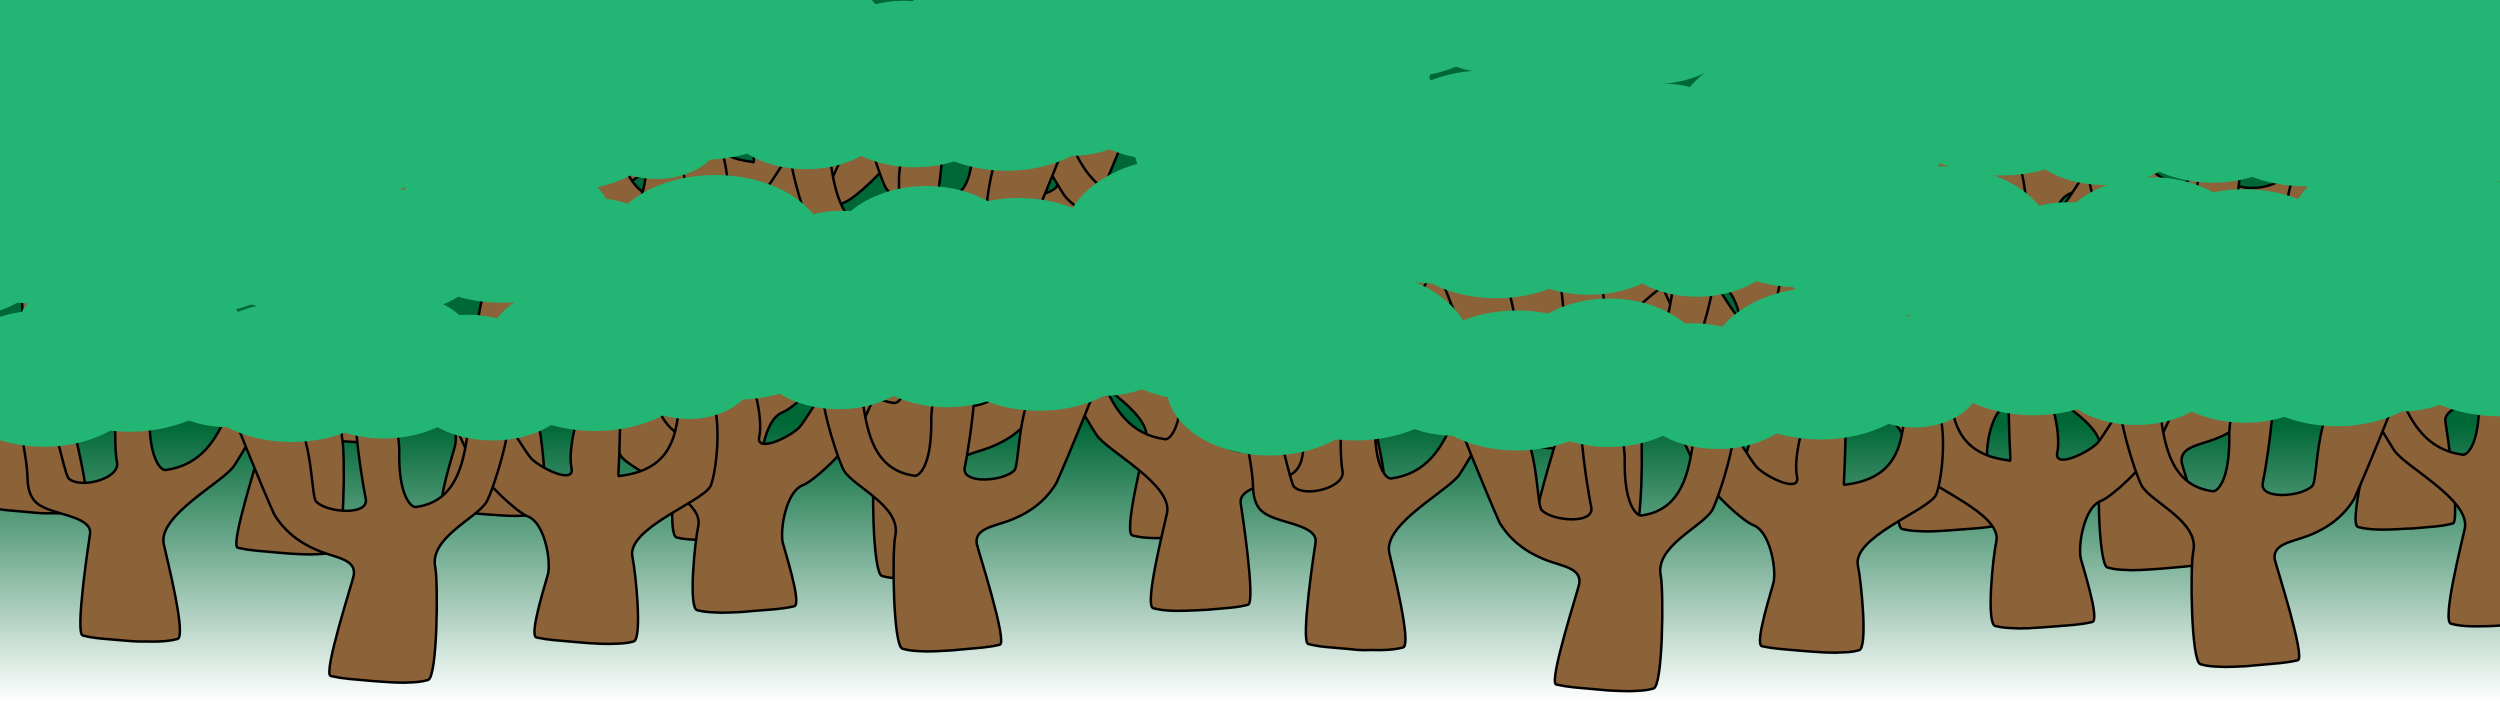 <?xml version="1.0" encoding="utf-8"?>
<!-- Generator: Adobe Illustrator 18.1.1, SVG Export Plug-In . SVG Version: 6.00 Build 0)  -->
<svg version="1.1" id="Layer_1" xmlns="http://www.w3.org/2000/svg" xmlns:xlink="http://www.w3.org/1999/xlink" x="0px" y="0px"
	 viewBox="0 0 1000 280.3" enable-background="new 0 0 1000 280.3" xml:space="preserve">
<linearGradient id="SVGID_1_" gradientUnits="userSpaceOnUse" x1="500" y1="280.318" x2="500" y2="-2.244724e-008">
	<stop  offset="0" style="stop-color:#006837;stop-opacity:0"/>
	<stop  offset="5.572551e-002" style="stop-color:#006837;stop-opacity:0.141"/>
	<stop  offset="0.394" style="stop-color:#006837"/>
</linearGradient>
<rect y="0" fill="url(#SVGID_1_)" width="1000" height="280.3"/>
<g>
	<path id="tree_47_" fill="#8C6239" stroke="#000000" stroke-miterlimit="10" d="M218.9,121.6c-8.5-0.8-11.3-0.8-16.6-1.9
		c-3.3-0.8,4.4-24,4.7-25.9c1-5.9-1.7-20.1-8.1-22.5c-4.3-1.6-16.8-13.1-22.7-22.3c-5.8-12.4-13.5-29.8-13.6-30.7
		c-2.4-14.9,17.6-0.9,20.3,3.2c6.8,10.6,15.6,25,17.5,26.8c4.6,4.3,17.3,10.1,15.9,3.6c-1.9-8.7,4.2-32.7,12.2-34.3
		c8.7-1.6,7.2,15.6,7.1,22.2c-0.4,17.4-1.2,15.4,0.5,15.2c29.3-3.7,19.6-31,26.5-38c17.3-2.2,11.8,38.4,9.1,42.5
		c-4.2,6.4-33.6,16.8-31,28.1c1.2,5.8,4.1,32.8,0.4,33.7c-2.8,0.8-5.1,0.8-7.8,0.9c-0.5,0.1-2.3,0.1-5.4,0
		C224.2,122,221.5,121.8,218.9,121.6z"/>
	<ellipse id="leaves3_47_" fill="#22B573" cx="175.1" cy="10.4" rx="30.7" ry="19.8"/>
	<ellipse id="leaves2_47_" fill="#22B573" cx="263.2" cy="13.7" rx="26.5" ry="18.5"/>
	<ellipse id="leaves1_47_" fill="#22B573" cx="225.7" cy="6.6" rx="44.8" ry="30.4"/>
	<path id="tree_46_" fill="#8C6239" stroke="#000000" stroke-miterlimit="10" d="M37,120.8c-8.3-0.8-11-0.7-16.2-2
		c-3.2-0.8,2.6-38.6,2.9-40.5c1-6.1-10.3-7.5-16.5-9.9C3.1,66.9-1.1,65-1.3,55.8c-0.3-13-8.8-44-8.9-44.9c-2.3-15.2,6.8-9.9,9.4-5.7
		c6.7,10.8,14,48.9,15.9,50.8c4.5,4.5,20.8,0.2,19.4-6.4c-1.9-8.9-0.3-51.5,7.6-53.1C50.6-5,47.7,24.3,47.5,31
		c-0.3,17.8,4.7,22.1,6.4,21.9C82.5,49.1,78.1,11,93,9c16.9-2.2-8.9,37.8-11.5,42c-4.1,6.6-30.7,19.9-28.3,31.5c1.3,6,9.2,37,5.5,38
		c-2.8,0.7-5,0.9-7.6,1c-0.6,0-2.2,0.1-5.3,0C42.2,121.4,39.6,121.1,37,120.8z"/>
	<ellipse id="leaves3_46_" fill="#22B573" cx="5.3" cy="16.1" rx="41.1" ry="27.3"/>
	<ellipse id="leaves2_46_" fill="#22B573" cx="79.1" cy="14.5" rx="32.6" ry="21"/>
	<ellipse id="leaves1_46_" fill="#22B573" cx="39.5" cy="3.4" rx="47.4" ry="34"/>
	<path id="tree_45_" fill="#8C6239" stroke="#000000" stroke-miterlimit="10" d="M136.5,137c-8.5-0.8-11.2-0.8-16.6-2
		c-3.3-0.8,8.9-38.2,9.2-40.3c1-6.2-6.7-7-13.1-9.4c-4.2-1.7-12.8-5.3-18.7-14.9C91.7,57.5,80.6,30,80.4,29
		c-2.4-15.6,23-1.8,25.7,2.5c6.8,11.1,6.1,31.9,8.1,33.8c4.6,4.5,21.2,5.6,19.8-1.2c-1.9-9.1-8.6-51.4-0.4-53
		c8.7-1.7,13.9,26.9,13.8,33.8c-0.4,18.2,4.8,22.7,6.6,22.5c29.3-3.9,14.9-49.8,30.1-51.9c17.3-2.3,0.8,45.7-1.8,49.9
		c-4.2,6.7-22.9,14.3-20.5,26.1c1.2,6.1,0.9,44.1-2.9,45.1c-2.8,0.8-5.1,0.9-7.8,1c-0.5,0.1-2.3,0.1-5.4,0
		C141.8,137.5,139.2,137.3,136.5,137z"/>
	<ellipse id="leaves3_45_" fill="#22B573" cx="104.3" cy="13.4" rx="42.1" ry="28"/>
	<ellipse id="leaves2_45_" fill="#22B573" cx="184.6" cy="19.4" rx="33.4" ry="21.5"/>
	<ellipse id="leaves1_45_" fill="#22B573" cx="141.1" cy="10.3" rx="40.5" ry="29.7"/>
</g>
<g>
	<path id="tree_44_" fill="#8C6239" stroke="#000000" stroke-miterlimit="10" d="M738,115.4c-8.5-0.8-11.3-0.8-16.6-1.9
		c-3.3-0.8,4.4-24,4.7-25.9c1-5.9-1.7-20.1-8.1-22.5c-4.3-1.6-16.8-13.1-22.7-22.3c-5.8-12.4-13.5-29.8-13.6-30.7
		c-2.4-14.9,17.6-0.9,20.3,3.2c6.8,10.6,15.6,25,17.5,26.8c4.6,4.3,17.3,10.1,15.9,3.6c-1.9-8.7,4.2-32.7,12.2-34.3
		c8.7-1.6,7.2,15.6,7.1,22.2c-0.4,17.4-1.2,15.4,0.5,15.2c29.3-3.7,19.6-31,26.5-38c17.3-2.2,11.8,38.4,9.1,42.5
		c-4.2,6.4-33.6,16.8-31,28.1c1.2,5.8,4.1,32.8,0.4,33.7c-2.8,0.8-5.1,0.8-7.8,0.9c-0.5,0.1-2.3,0.1-5.4,0
		C743.3,115.8,740.7,115.6,738,115.4z"/>
	<ellipse id="leaves3_44_" fill="#22B573" cx="694.2" cy="4.1" rx="30.7" ry="19.8"/>
	<ellipse id="leaves2_44_" fill="#22B573" cx="782.3" cy="7.5" rx="26.5" ry="18.5"/>
	<ellipse id="leaves1_44_" fill="#22B573" cx="744.8" cy="0.4" rx="44.8" ry="30.4"/>
	<path id="tree_43_" fill="#8C6239" stroke="#000000" stroke-miterlimit="10" d="M556.1,114.6c-8.3-0.8-11-0.7-16.2-2
		c-3.2-0.8,2.6-38.6,2.9-40.5c1-6.1-10.3-7.5-16.5-9.9c-4.1-1.6-8.3-3.5-8.5-12.7c-0.3-13-8.8-44-8.9-44.9
		c-2.3-15.2,6.8-9.9,9.4-5.7c6.7,10.8,14,48.9,15.9,50.8c4.5,4.5,20.8,0.2,19.4-6.4c-1.9-8.9-0.3-51.5,7.6-53.1
		c8.4-1.7,5.5,27.6,5.4,34.3c-0.3,17.8,4.7,22.1,6.4,21.9c28.6-3.8,24.2-41.9,39.1-43.9c16.9-2.2-8.9,37.8-11.5,42
		c-4.1,6.6-30.7,19.9-28.3,31.5c1.3,6,9.2,37,5.5,38c-2.8,0.7-5,0.9-7.6,1c-0.6,0-2.2,0.1-5.3,0
		C561.3,115.1,558.8,114.9,556.1,114.6z"/>
	<ellipse id="leaves3_43_" fill="#22B573" cx="524.4" cy="9.9" rx="41.1" ry="27.3"/>
	<ellipse id="leaves2_43_" fill="#22B573" cx="598.2" cy="8.3" rx="32.6" ry="21"/>
	<ellipse id="leaves1_43_" fill="#22B573" cx="558.7" cy="-2.8" rx="47.4" ry="34"/>
	<path id="tree_42_" fill="#8C6239" stroke="#000000" stroke-miterlimit="10" d="M655.7,130.8c-8.5-0.8-11.2-0.8-16.6-2
		c-3.3-0.8,8.9-38.2,9.2-40.3c1-6.2-6.7-7-13.1-9.4c-4.2-1.7-12.8-5.3-18.7-14.9c-5.8-12.9-16.8-40.5-17-41.4
		c-2.4-15.6,23-1.8,25.7,2.5c6.8,11.1,6.1,31.9,8.1,33.8c4.6,4.5,21.2,5.6,19.8-1.2c-1.9-9.1-8.6-51.4-0.4-53
		c8.7-1.7,13.9,26.9,13.8,33.8c-0.4,18.2,4.8,22.7,6.6,22.5c29.3-3.9,14.9-49.8,30.1-51.9C720.5,7,704,55,701.5,59.3
		c-4.2,6.7-22.9,14.3-20.5,26.1c1.2,6.1,0.9,44.1-2.9,45.1c-2.8,0.8-5.1,0.9-7.8,1c-0.5,0.1-2.3,0.1-5.4,0
		C661,131.2,658.4,131.1,655.7,130.8z"/>
	<ellipse id="leaves3_42_" fill="#22B573" cx="623.5" cy="7.2" rx="42.1" ry="28"/>
	<ellipse id="leaves2_42_" fill="#22B573" cx="703.8" cy="13.1" rx="33.4" ry="21.5"/>
	<ellipse id="leaves1_42_" fill="#22B573" cx="660.3" cy="4.1" rx="40.5" ry="29.7"/>
</g>
<g>
	<path id="tree_41_" fill="#8C6239" stroke="#000000" stroke-miterlimit="10" d="M798.9,128.4c-3.1,0.1-4.9,0.1-5.4,0
		c-2.7-0.1-5-0.2-7.8-0.9c-3.7-0.9-0.9-27.8,0.4-33.7c2.6-11.3-26.8-21.7-31-28.1c-2.7-4.1-8.2-44.7,9.1-42.5
		c6.9,7-2.8,34.3,26.5,38c1.7,0.3,0.9,2.3,0.5-15.2c-0.1-6.6-1.6-23.8,7.1-22.2c8.1,1.6,14.2,25.6,12.2,34.3
		c-1.4,6.4,11.3,0.7,15.9-3.6c1.9-1.9,10.7-16.3,17.5-26.8c2.7-4.1,22.7-18.1,20.3-3.2c-0.2,0.9-7.9,18.4-13.6,30.7
		c-5.8,9.1-18.4,20.7-22.7,22.3c-6.4,2.4-9,16.6-8.1,22.5c0.3,1.9,8,25.1,4.7,25.9c-5.3,1.2-8.1,1.2-16.6,1.9
		C805.3,128.1,802.6,128.2,798.9,128.4z"/>
	<ellipse id="leaves3_41_" fill="#22B573" cx="851.7" cy="16.6" rx="30.7" ry="19.8"/>
	<ellipse id="leaves2_41_" fill="#22B573" cx="763.6" cy="20" rx="26.5" ry="18.5"/>
	<ellipse id="leaves1_41_" fill="#22B573" cx="801.1" cy="12.9" rx="44.8" ry="30.4"/>
	<path id="tree_40_" fill="#8C6239" stroke="#000000" stroke-miterlimit="10" d="M981,127.7c-3,0.1-4.7,0-5.3,0
		c-2.6-0.1-4.8-0.3-7.6-1c-3.7-1,4.2-32,5.5-38c2.5-11.6-24.2-24.9-28.3-31.5c-2.5-4.1-28.3-44.2-11.5-42
		c14.8,2,10.5,40.1,39.1,43.9c1.6,0.2,6.7-4.1,6.4-21.9c-0.1-6.7-3-36,5.4-34.3c7.9,1.6,9.5,44.2,7.6,53.1
		c-1.4,6.6,15,10.8,19.4,6.4c1.9-1.9,9.2-40,15.9-50.8c2.6-4.2,11.8-9.5,9.4,5.7c-0.2,0.9-8.6,31.9-8.9,44.9
		c-0.2,9.2-4.3,11.1-8.5,12.7c-6.2,2.4-17.5,3.8-16.5,9.9c0.3,1.9,6.1,39.7,2.9,40.5c-5.2,1.3-7.9,1.2-16.2,2
		C987.2,127.3,984.6,127.6,981,127.7z"/>
	<ellipse id="leaves3_40_" fill="#22B573" cx="1021.5" cy="22.4" rx="41.1" ry="27.3"/>
	<ellipse id="leaves2_40_" fill="#22B573" cx="947.7" cy="20.8" rx="32.6" ry="21"/>
	<ellipse id="leaves1_40_" fill="#22B573" cx="987.3" cy="9.6" rx="47.4" ry="34"/>
	<path id="tree_39_" fill="#8C6239" stroke="#000000" stroke-miterlimit="10" d="M881.1,143.9c-3.1,0.1-4.9,0.1-5.4,0
		c-2.7-0.1-5-0.2-7.8-1c-3.8-1-4.2-39-2.9-45.1c2.5-11.9-16.3-19.4-20.5-26.1c-2.6-4.2-19-52.2-1.8-49.9c15.2,2,0.8,48,30.1,51.9
		c1.8,0.2,6.9-4.2,6.6-22.5c-0.1-6.9,5.1-35.5,13.8-33.8c8.1,1.7,1.5,43.9-0.4,53c-1.4,6.7,15.2,5.7,19.8,1.2
		c2-1.9,1.3-22.8,8.1-33.8c2.7-4.2,28.1-18.1,25.7-2.5c-0.2,1-11.2,28.5-17,41.4c-5.8,9.6-14.4,13.2-18.7,14.9
		c-6.4,2.4-14.1,3.2-13.1,9.4c0.4,2,12.5,39.5,9.2,40.3c-5.3,1.2-8.1,1.2-16.6,2C887.6,143.5,885,143.7,881.1,143.9z"/>
	<ellipse id="leaves3_39_" fill="#22B573" cx="922.5" cy="19.7" rx="42.1" ry="28"/>
	<ellipse id="leaves2_39_" fill="#22B573" cx="842.2" cy="25.6" rx="33.4" ry="21.5"/>
	<ellipse id="leaves1_39_" fill="#22B573" cx="885.7" cy="16.6" rx="40.5" ry="29.7"/>
</g>
<g>
	<path id="tree_38_" fill="#8C6239" stroke="#000000" stroke-miterlimit="10" d="M308.7,131.9c-3.1,0.1-4.9,0.1-5.4,0
		c-2.7-0.1-5-0.2-7.8-0.9c-3.7-0.9-0.9-27.8,0.4-33.7c2.6-11.3-26.8-21.7-31-28.1c-2.7-4.1-8.2-44.7,9.1-42.5
		c6.9,7-2.8,34.3,26.5,38c1.7,0.3,0.9,2.3,0.5-15.2c-0.1-6.6-1.6-23.8,7.1-22.2c8.1,1.6,14.2,25.6,12.2,34.3
		c-1.4,6.4,11.3,0.7,15.9-3.6c1.9-1.9,10.7-16.3,17.5-26.8c2.7-4.1,22.7-18.1,20.3-3.2c-0.2,0.9-7.9,18.4-13.6,30.7
		c-5.8,9.1-18.4,20.7-22.7,22.3c-6.4,2.4-9,16.6-8.1,22.5c0.3,1.9,8,25.1,4.7,25.9c-5.3,1.2-8.1,1.2-16.6,1.9
		C315.1,131.5,312.4,131.7,308.7,131.9z"/>
	<ellipse id="leaves3_38_" fill="#22B573" cx="361.5" cy="20.1" rx="30.7" ry="19.8"/>
	<ellipse id="leaves2_38_" fill="#22B573" cx="273.5" cy="23.4" rx="26.5" ry="18.5"/>
	<ellipse id="leaves1_38_" fill="#22B573" cx="310.9" cy="16.3" rx="44.8" ry="30.4"/>
	<path id="tree_37_" fill="#8C6239" stroke="#000000" stroke-miterlimit="10" d="M490.8,131.1c-3,0.1-4.7,0-5.3,0
		c-2.6-0.1-4.8-0.3-7.6-1c-3.7-1,4.2-32,5.5-38c2.5-11.6-24.2-24.9-28.3-31.5c-2.6-4.1-28.3-44.2-11.5-42
		c14.8,2,10.5,40.1,39.1,43.9c1.6,0.2,6.7-4.1,6.4-21.9c-0.1-6.7-3-36,5.4-34.3c7.9,1.6,9.5,44.2,7.6,53.1
		c-1.4,6.6,15,10.8,19.4,6.4c1.9-1.9,9.2-40,15.9-50.8c2.6-4.2,11.8-9.5,9.4,5.7c-0.2,0.9-8.6,31.9-8.9,44.9
		c-0.2,9.2-4.3,11.1-8.5,12.7c-6.2,2.4-17.5,3.8-16.5,9.9c0.3,1.9,6.1,39.7,2.9,40.5c-5.2,1.3-7.9,1.2-16.2,2
		C497,130.8,494.5,131.1,490.8,131.1z"/>
	<ellipse id="leaves3_37_" fill="#22B573" cx="531.4" cy="25.8" rx="41.1" ry="27.3"/>
	<ellipse id="leaves2_37_" fill="#22B573" cx="457.5" cy="24.2" rx="32.6" ry="21"/>
	<ellipse id="leaves1_37_" fill="#22B573" cx="497.1" cy="13.1" rx="47.4" ry="34"/>
	<path id="tree_36_" fill="#8C6239" stroke="#000000" stroke-miterlimit="10" d="M390.9,147.3c-3.1,0.1-4.9,0.1-5.4,0
		c-2.7-0.1-5-0.2-7.8-1c-3.8-1-4.2-39-2.9-45.1c2.5-11.9-16.3-19.4-20.5-26.1c-2.6-4.2-19-52.2-1.8-49.9c15.2,2,0.8,48,30.1,51.9
		c1.8,0.2,6.9-4.2,6.6-22.5c-0.1-6.9,5.1-35.5,13.8-33.8c8.1,1.7,1.5,43.9-0.4,53c-1.4,6.7,15.2,5.7,19.8,1.2
		c2-1.9,1.3-22.8,8.1-33.8c2.7-4.2,28.1-18.1,25.7-2.5c-0.2,1-11.2,28.5-17,41.4c-5.8,9.6-14.4,13.2-18.7,14.9
		c-6.4,2.4-14.1,3.2-13.1,9.4c0.4,2,12.5,39.5,9.2,40.3c-5.3,1.2-8.1,1.2-16.6,2C397.4,147,394.8,147.2,390.9,147.3z"/>
	<ellipse id="leaves3_36_" fill="#22B573" cx="432.3" cy="23.1" rx="42.1" ry="28"/>
	<ellipse id="leaves2_36_" fill="#22B573" cx="352" cy="29.1" rx="33.4" ry="21.5"/>
	<ellipse id="leaves1_36_" fill="#22B573" cx="395.5" cy="20" rx="40.5" ry="29.7"/>
</g>
<g>
	<path id="tree_35_" fill="#8C6239" stroke="#000000" stroke-miterlimit="10" d="M798.3,155.3c-3.1,0.1-4.9,0.1-5.4,0
		c-2.7-0.1-5-0.2-7.8-0.9c-3.7-0.9-0.9-27.8,0.4-33.7c2.6-11.3-26.8-21.7-31-28.1c-2.7-4.1-8.2-44.7,9.1-42.5
		c6.9,7-2.8,34.3,26.5,38c1.7,0.3,0.9,2.3,0.5-15.2c-0.1-6.6-1.6-23.8,7.1-22.2c8.1,1.6,14.2,25.6,12.2,34.3
		c-1.4,6.4,11.3,0.7,15.9-3.6c1.9-1.9,10.7-16.3,17.5-26.8c2.7-4.1,22.7-18.1,20.3-3.2c-0.2,0.9-7.9,18.4-13.6,30.7
		c-5.8,9.1-18.4,20.7-22.7,22.3c-6.4,2.4-9,16.6-8.1,22.5c0.3,1.9,8,25.1,4.7,25.9c-5.3,1.2-8.1,1.2-16.6,1.9
		C804.6,155,802,155.1,798.3,155.3z"/>
	<ellipse id="leaves3_35_" fill="#22B573" cx="851.1" cy="43.5" rx="30.7" ry="19.8"/>
	<ellipse id="leaves2_35_" fill="#22B573" cx="763" cy="46.9" rx="26.5" ry="18.5"/>
	<ellipse id="leaves1_35_" fill="#22B573" cx="800.5" cy="39.8" rx="44.8" ry="30.4"/>
	<path id="tree_34_" fill="#8C6239" stroke="#000000" stroke-miterlimit="10" d="M980.3,154.6c-3,0.1-4.7,0-5.3,0
		c-2.6-0.1-4.8-0.3-7.6-1c-3.7-1,4.2-32,5.5-38c2.5-11.6-24.2-24.9-28.3-31.5c-2.6-4.1-28.3-44.2-11.5-42
		c14.8,2,10.5,40.1,39.1,43.9c1.6,0.2,6.7-4.1,6.4-21.9c-0.1-6.7-3-36,5.4-34.3c7.9,1.6,9.5,44.2,7.6,53.1
		c-1.4,6.6,15,10.8,19.4,6.4c1.9-1.9,9.2-40,15.9-50.8c2.6-4.2,11.8-9.5,9.4,5.7c-0.2,0.9-8.6,31.9-8.9,44.9
		c-0.2,9.2-4.3,11.1-8.5,12.7c-6.2,2.4-17.5,3.8-16.5,9.9c0.3,1.9,6.1,39.7,2.9,40.5c-5.2,1.3-7.9,1.2-16.2,2
		C986.6,154.2,984,154.5,980.3,154.6z"/>
	<ellipse id="leaves3_34_" fill="#22B573" cx="1020.9" cy="49.2" rx="41.1" ry="27.3"/>
	<ellipse id="leaves2_34_" fill="#22B573" cx="947.1" cy="47.6" rx="32.6" ry="21"/>
	<ellipse id="leaves1_34_" fill="#22B573" cx="986.6" cy="36.5" rx="47.4" ry="34"/>
	<path id="tree_33_" fill="#8C6239" stroke="#000000" stroke-miterlimit="10" d="M880.4,170.8c-3.1,0.1-4.9,0.1-5.4,0
		c-2.7-0.1-5-0.2-7.8-1c-3.8-1-4.2-39-2.9-45.1c2.5-11.9-16.3-19.4-20.5-26.1c-2.6-4.2-19-52.2-1.8-49.9c15.2,2,0.8,48,30.1,51.9
		c1.8,0.2,6.9-4.2,6.6-22.5c-0.1-6.9,5.1-35.5,13.8-33.8c8.1,1.7,1.5,43.9-0.4,53c-1.4,6.7,15.2,5.7,19.8,1.2
		c2-1.9,1.3-22.8,8.1-33.8c2.7-4.2,28.1-18.1,25.7-2.5c-0.2,1-11.2,28.5-17,41.4c-5.8,9.6-14.4,13.2-18.7,14.9
		c-6.4,2.4-14.1,3.2-13.1,9.4c0.4,2,12.5,39.5,9.2,40.3c-5.3,1.2-8.1,1.2-16.6,2C887,170.4,884.3,170.6,880.4,170.8z"/>
	<ellipse id="leaves3_33_" fill="#22B573" cx="921.9" cy="46.5" rx="42.1" ry="28"/>
	<ellipse id="leaves2_33_" fill="#22B573" cx="841.6" cy="52.5" rx="33.4" ry="21.5"/>
	<ellipse id="leaves1_33_" fill="#22B573" cx="885" cy="43.4" rx="40.5" ry="29.7"/>
</g>
<g>
	<path id="tree_32_" fill="#8C6239" stroke="#000000" stroke-miterlimit="10" d="M279.1,149.1c-3.1,0.1-4.9,0.1-5.4,0
		c-2.7-0.1-5-0.2-7.8-0.9c-3.7-0.9-0.9-27.8,0.4-33.7c2.6-11.3-26.8-21.7-31-28.1c-2.7-4.1-8.2-44.7,9.1-42.5
		c6.9,7-2.8,34.3,26.5,38c1.7,0.3,0.9,2.3,0.5-15.2c-0.1-6.6-1.6-23.8,7.1-22.2c8.1,1.6,14.2,25.6,12.2,34.3
		c-1.4,6.4,11.3,0.7,15.9-3.6c1.9-1.9,10.7-16.3,17.5-26.8c2.7-4.1,22.7-18.1,20.3-3.2c-0.2,0.9-7.9,18.4-13.6,30.7
		c-5.8,9.1-18.4,20.7-22.7,22.3c-6.4,2.4-9,16.6-8.1,22.5c0.3,1.9,8,25.1,4.7,25.9c-5.3,1.2-8.1,1.2-16.6,1.9
		C285.5,148.7,282.8,148.9,279.1,149.1z"/>
	<ellipse id="leaves3_32_" fill="#22B573" cx="331.9" cy="37.3" rx="30.7" ry="19.8"/>
	<ellipse id="leaves2_32_" fill="#22B573" cx="243.8" cy="40.6" rx="26.5" ry="18.5"/>
	<ellipse id="leaves1_32_" fill="#22B573" cx="281.3" cy="33.5" rx="44.8" ry="30.4"/>
	<path id="tree_31_" fill="#8C6239" stroke="#000000" stroke-miterlimit="10" d="M461.2,148.3c-3,0.1-4.7,0-5.3,0
		c-2.6-0.1-4.8-0.3-7.6-1c-3.7-1,4.2-32,5.5-38c2.5-11.6-24.2-24.9-28.3-31.5c-2.6-4.1-28.3-44.2-11.5-42
		c14.8,2,10.5,40.1,39.1,43.9c1.6,0.2,6.7-4.1,6.4-21.9c-0.1-6.7-3-36,5.4-34.3c7.9,1.6,9.5,44.2,7.6,53.1
		c-1.4,6.6,15,10.8,19.4,6.4c1.9-1.9,9.2-40,15.9-50.8c2.6-4.2,11.8-9.5,9.4,5.7c-0.2,0.9-8.6,31.9-8.9,44.9
		c-0.2,9.2-4.3,11.1-8.5,12.7c-6.2,2.4-17.5,3.8-16.5,9.9c0.3,1.9,6.1,39.7,2.9,40.5c-5.2,1.3-7.9,1.2-16.2,2
		C467.4,148,464.8,148.3,461.2,148.3z"/>
	<ellipse id="leaves3_31_" fill="#22B573" cx="501.8" cy="43" rx="41.1" ry="27.3"/>
	<ellipse id="leaves2_31_" fill="#22B573" cx="427.9" cy="41.4" rx="32.6" ry="21"/>
	<ellipse id="leaves1_31_" fill="#22B573" cx="467.5" cy="30.3" rx="47.4" ry="34"/>
	<path id="tree_30_" fill="#8C6239" stroke="#000000" stroke-miterlimit="10" d="M361.3,164.5c-3.1,0.1-4.9,0.1-5.4,0
		c-2.7-0.1-5-0.2-7.8-1c-3.8-1-4.2-39-2.9-45.1c2.5-11.9-16.3-19.4-20.5-26.1c-2.6-4.2-19-52.2-1.8-49.9c15.2,2,0.8,48,30.1,51.9
		c1.8,0.2,6.9-4.2,6.6-22.5c-0.1-6.9,5.1-35.5,13.8-33.8c8.1,1.7,1.5,43.9-0.4,53c-1.4,6.7,15.2,5.7,19.8,1.2
		c2-1.9,1.3-22.8,8.1-33.8c2.7-4.2,28.1-18.1,25.7-2.5c-0.2,1-11.2,28.5-17,41.4c-5.8,9.6-14.4,13.2-18.7,14.9
		c-6.4,2.4-14.1,3.2-13.1,9.4c0.4,2,12.5,39.5,9.2,40.3c-5.3,1.2-8.1,1.2-16.6,2C367.8,164.2,365.2,164.4,361.3,164.5z"/>
	<ellipse id="leaves3_30_" fill="#22B573" cx="402.7" cy="40.3" rx="42.1" ry="28"/>
	<ellipse id="leaves2_30_" fill="#22B573" cx="322.4" cy="46.2" rx="33.4" ry="21.5"/>
	<ellipse id="leaves1_30_" fill="#22B573" cx="365.9" cy="37.2" rx="40.5" ry="29.7"/>
</g>
<g>
	<path id="tree_29_" fill="#8C6239" stroke="#000000" stroke-miterlimit="10" d="M218.2,160.9c-8.5-0.8-11.3-0.8-16.6-1.9
		c-3.3-0.8,4.4-24,4.7-25.9c1-5.9-1.7-20.1-8.1-22.5c-4.3-1.6-16.8-13.1-22.7-22.3C169.8,76,162.1,58.5,162,57.6
		c-2.4-14.9,17.6-0.9,20.3,3.2c6.8,10.6,15.6,25,17.5,26.8c4.6,4.3,17.3,10.1,15.9,3.6c-1.9-8.7,4.2-32.7,12.2-34.3
		c8.7-1.6,7.2,15.6,7.1,22.2c-0.4,17.4-1.2,15.4,0.5,15.2c29.3-3.7,19.6-31,26.5-38c17.3-2.2,11.8,38.4,9.1,42.5
		c-4.2,6.4-33.6,16.8-31,28.1c1.2,5.8,4.1,32.8,0.4,33.7c-2.8,0.8-5.1,0.8-7.8,0.9c-0.5,0.1-2.3,0.1-5.4,0
		C223.5,161.4,220.9,161.2,218.2,160.9z"/>
	<ellipse id="leaves3_29_" fill="#22B573" cx="174.5" cy="49.7" rx="30.7" ry="19.8"/>
	<ellipse id="leaves2_29_" fill="#22B573" cx="262.5" cy="53.1" rx="26.5" ry="18.5"/>
	<ellipse id="leaves1_29_" fill="#22B573" cx="225" cy="46" rx="44.8" ry="30.4"/>
	<path id="tree_28_" fill="#8C6239" stroke="#000000" stroke-miterlimit="10" d="M36.3,160.2c-8.3-0.8-11-0.7-16.2-2
		c-3.2-0.8,2.6-38.6,2.9-40.5c1-6.1-10.3-7.5-16.5-9.9c-4.1-1.6-8.3-3.5-8.5-12.7c-0.3-13-8.8-44-8.9-44.9
		c-2.3-15.2,6.8-9.9,9.4-5.7c6.7,10.8,14,48.9,15.9,50.8c4.5,4.5,20.8,0.2,19.4-6.4C32,80.2,33.6,37.6,41.5,36
		c8.4-1.7,5.5,27.6,5.4,34.3c-0.3,17.8,4.7,22.1,6.4,21.9c28.6-3.8,24.2-41.9,39.1-43.9c16.9-2.2-8.9,37.8-11.5,42
		c-4.1,6.6-30.7,19.9-28.3,31.5c1.3,6,9.2,37,5.5,38c-2.8,0.7-5,0.9-7.6,1c-0.6,0-2.2,0.1-5.3,0C41.5,160.7,39,160.5,36.3,160.2z"/>
	<ellipse id="leaves3_28_" fill="#22B573" cx="4.6" cy="55.5" rx="41.1" ry="27.3"/>
	<ellipse id="leaves2_28_" fill="#22B573" cx="78.4" cy="53.9" rx="32.6" ry="21"/>
	<ellipse id="leaves1_28_" fill="#22B573" cx="38.9" cy="42.8" rx="47.4" ry="34"/>
	<path id="tree_27_" fill="#8C6239" stroke="#000000" stroke-miterlimit="10" d="M135.9,176.4c-8.5-0.8-11.2-0.8-16.6-2
		c-3.3-0.8,8.9-38.2,9.2-40.3c1-6.2-6.7-7-13.1-9.4c-4.2-1.7-12.8-5.3-18.7-14.9c-5.8-12.9-16.8-40.5-17-41.4
		c-2.4-15.6,23-1.8,25.7,2.5c6.8,11.1,6.1,31.9,8.1,33.8c4.6,4.5,21.2,5.6,19.8-1.2c-1.9-9.1-8.6-51.4-0.4-53
		c8.7-1.7,13.9,26.9,13.8,33.8c-0.4,18.2,4.8,22.7,6.6,22.5c29.3-3.9,14.9-49.8,30.1-51.9c17.3-2.3,0.8,45.7-1.8,49.9
		c-4.2,6.7-22.9,14.3-20.5,26.1c1.2,6.1,0.9,44.1-2.9,45.1c-2.8,0.8-5.1,0.9-7.8,1c-0.5,0.1-2.3,0.1-5.4,0
		C141.2,176.8,138.6,176.6,135.9,176.4z"/>
	<ellipse id="leaves3_27_" fill="#22B573" cx="103.7" cy="52.8" rx="42.1" ry="28"/>
	<ellipse id="leaves2_27_" fill="#22B573" cx="184" cy="58.7" rx="33.4" ry="21.5"/>
	<ellipse id="leaves1_27_" fill="#22B573" cx="140.5" cy="49.7" rx="40.5" ry="29.7"/>
</g>
<g>
	<path id="tree_26_" fill="#8C6239" stroke="#000000" stroke-miterlimit="10" d="M708.4,164.4c-8.5-0.8-11.3-0.8-16.6-1.9
		c-3.3-0.8,4.4-24,4.7-25.9c1-5.9-1.7-20.1-8.1-22.5c-4.3-1.6-16.8-13.1-22.7-22.3C660,79.4,652.3,62,652.1,61
		c-2.4-14.9,17.6-0.9,20.3,3.2c6.8,10.6,15.6,25,17.5,26.8c4.6,4.3,17.3,10.1,15.9,3.6c-1.9-8.7,4.2-32.7,12.2-34.3
		c8.7-1.6,7.2,15.6,7.1,22.2c-0.4,17.4-1.2,15.4,0.5,15.2c29.3-3.7,19.6-31,26.5-38c17.3-2.2,11.8,38.4,9.1,42.5
		c-4.2,6.4-33.6,16.8-31,28.1c1.2,5.8,4.1,32.8,0.4,33.7c-2.8,0.8-5.1,0.8-7.8,0.9c-0.5,0.1-2.3,0.1-5.4,0
		C713.7,164.8,711.1,164.7,708.4,164.4z"/>
	<ellipse id="leaves3_26_" fill="#22B573" cx="664.6" cy="53.2" rx="30.7" ry="19.8"/>
	<ellipse id="leaves2_26_" fill="#22B573" cx="752.7" cy="56.6" rx="26.5" ry="18.5"/>
	<ellipse id="leaves1_26_" fill="#22B573" cx="715.2" cy="49.5" rx="44.8" ry="30.4"/>
	<path id="tree_25_" fill="#8C6239" stroke="#000000" stroke-miterlimit="10" d="M526.5,163.7c-8.3-0.8-11-0.7-16.2-2
		c-3.2-0.8,2.6-38.6,2.9-40.5c1-6.1-10.3-7.5-16.5-9.9c-4.1-1.6-8.3-3.5-8.5-12.7c-0.3-13-8.8-44-8.9-44.9
		c-2.3-15.2,6.8-9.9,9.4-5.7c6.7,10.8,14,48.9,15.9,50.8c4.5,4.5,20.8,0.2,19.4-6.4c-1.9-8.9-0.3-51.5,7.6-53.1
		c8.4-1.7,5.5,27.6,5.4,34.3c-0.3,17.8,4.7,22.1,6.4,21.9c28.6-3.8,24.2-41.9,39.1-43.9c16.9-2.2-8.9,37.8-11.5,42
		c-4.1,6.6-30.7,19.9-28.3,31.5c1.3,6,9.2,37,5.5,38c-2.8,0.7-5,0.9-7.6,1c-0.6,0-2.2,0.1-5.3,0
		C531.7,164.2,529.2,163.9,526.5,163.7z"/>
	<ellipse id="leaves3_25_" fill="#22B573" cx="494.8" cy="58.9" rx="41.1" ry="27.3"/>
	<ellipse id="leaves2_25_" fill="#22B573" cx="568.6" cy="57.3" rx="32.6" ry="21"/>
	<ellipse id="leaves1_25_" fill="#22B573" cx="529.1" cy="46.2" rx="47.4" ry="34"/>
	<path id="tree_24_" fill="#8C6239" stroke="#000000" stroke-miterlimit="10" d="M626.1,179.8c-8.5-0.8-11.2-0.8-16.6-2
		c-3.3-0.8,8.9-38.2,9.2-40.3c1-6.2-6.7-7-13.1-9.4c-4.2-1.7-12.8-5.3-18.7-14.9c-5.8-12.9-16.8-40.5-17-41.4
		c-2.4-15.6,23-1.8,25.7,2.5c6.8,11.1,6.1,31.9,8.1,33.8c4.6,4.5,21.2,5.6,19.8-1.2c-1.9-9.1-8.6-51.4-0.4-53
		c8.7-1.7,13.9,26.9,13.8,33.8c-0.4,18.2,4.8,22.7,6.6,22.5c29.3-3.9,14.9-49.8,30.1-51.9c17.3-2.3,0.8,45.7-1.8,49.9
		c-4.2,6.7-22.9,14.3-20.5,26.1c1.2,6.1,0.9,44.1-2.9,45.1c-2.8,0.8-5.1,0.9-7.8,1c-0.5,0.1-2.3,0.1-5.4,0
		C631.4,180.3,628.7,180.1,626.1,179.8z"/>
	<ellipse id="leaves3_24_" fill="#22B573" cx="593.9" cy="56.2" rx="42.1" ry="28"/>
	<ellipse id="leaves2_24_" fill="#22B573" cx="674.2" cy="62.2" rx="33.4" ry="21.5"/>
	<ellipse id="leaves1_24_" fill="#22B573" cx="630.7" cy="53.1" rx="40.5" ry="29.7"/>
</g>
<g>
	<path id="tree_23_" fill="#8C6239" stroke="#000000" stroke-miterlimit="10" d="M194,205.7c-8.5-0.8-11.3-0.8-16.6-1.9
		c-3.3-0.8,4.4-24,4.7-25.9c1-5.9-1.7-20.1-8.1-22.5c-4.3-1.6-16.8-13.1-22.7-22.3c-5.8-12.4-13.5-29.8-13.6-30.7
		c-2.4-14.9,17.6-0.9,20.3,3.2c6.8,10.6,15.6,25,17.5,26.8c4.6,4.3,17.3,10.1,15.9,3.6c-1.9-8.7,4.2-32.7,12.2-34.3
		c8.7-1.6,7.2,15.6,7.1,22.2c-0.4,17.4-1.2,15.4,0.5,15.2c29.3-3.7,19.6-31,26.5-38c17.3-2.2,11.8,38.4,9.1,42.5
		c-4.2,6.4-33.6,16.8-31,28.1c1.2,5.8,4.1,32.8,0.4,33.7c-2.8,0.8-5.1,0.8-7.8,0.9c-0.5,0.1-2.3,0.1-5.4,0
		C199.3,206.1,196.7,205.9,194,205.7z"/>
	<ellipse id="leaves3_23_" fill="#22B573" cx="150.2" cy="94.4" rx="30.7" ry="19.8"/>
	<ellipse id="leaves2_23_" fill="#22B573" cx="238.3" cy="97.8" rx="26.5" ry="18.5"/>
	<ellipse id="leaves1_23_" fill="#22B573" cx="200.8" cy="90.7" rx="44.8" ry="30.4"/>
	<path id="tree_22_" fill="#8C6239" stroke="#000000" stroke-miterlimit="10" d="M12.1,204.9c-8.3-0.8-11-0.7-16.2-2
		c-3.2-0.8,2.6-38.6,2.9-40.5c1-6.1-10.3-7.5-16.5-9.9c-4.1-1.6-8.3-3.5-8.5-12.7c-0.3-13-8.8-44-8.9-44.9
		c-2.3-15.2,6.8-9.9,9.4-5.7c6.7,10.8,14,48.9,15.9,50.8c4.5,4.5,20.8,0.2,19.4-6.4c-1.9-8.9-0.3-51.5,7.6-53.1
		c8.4-1.7,5.5,27.6,5.4,34.3c-0.3,17.8,4.7,22.1,6.4,21.9c28.6-3.8,24.2-41.9,39.1-43.9c16.9-2.2-8.9,37.8-11.5,42
		c-4.1,6.6-30.7,19.9-28.3,31.5c1.3,6,9.2,37,5.5,38c-2.8,0.7-5,0.9-7.6,1c-0.6,0-2.2,0.1-5.3,0C17.3,205.4,14.8,205.2,12.1,204.9z"
		/>
	<ellipse id="leaves3_22_" fill="#22B573" cx="-19.6" cy="100.2" rx="41.1" ry="27.3"/>
	<ellipse id="leaves2_22_" fill="#22B573" cx="54.2" cy="98.6" rx="32.6" ry="21"/>
	<ellipse id="leaves1_22_" fill="#22B573" cx="14.7" cy="87.5" rx="47.4" ry="34"/>
	<path id="tree_21_" fill="#8C6239" stroke="#000000" stroke-miterlimit="10" d="M111.7,221.1c-8.5-0.8-11.2-0.8-16.6-2
		c-3.3-0.8,8.9-38.2,9.2-40.3c1-6.2-6.7-7-13.1-9.4c-4.2-1.7-12.8-5.3-18.7-14.9c-5.8-12.9-16.8-40.5-17-41.4
		c-2.4-15.6,23-1.8,25.7,2.5c6.8,11.1,6.1,31.9,8.1,33.8c4.6,4.5,21.2,5.6,19.8-1.2c-1.9-9.1-8.6-51.4-0.4-53
		c8.7-1.7,13.9,26.9,13.8,33.8c-0.4,18.2,4.8,22.7,6.6,22.5c29.3-3.9,14.9-49.8,30.1-51.9c17.3-2.3,0.8,45.7-1.8,49.9
		c-4.2,6.7-22.9,14.3-20.5,26.1c1.2,6.1,0.9,44.1-2.9,45.1c-2.8,0.8-5.1,0.9-7.8,1c-0.5,0.1-2.3,0.1-5.4,0
		C117,221.5,114.4,221.4,111.7,221.1z"/>
	<ellipse id="leaves3_21_" fill="#22B573" cx="79.5" cy="97.5" rx="42.1" ry="28"/>
	<ellipse id="leaves2_21_" fill="#22B573" cx="159.8" cy="103.4" rx="33.4" ry="21.5"/>
	<ellipse id="leaves1_21_" fill="#22B573" cx="116.3" cy="94.4" rx="40.5" ry="29.7"/>
</g>
<g>
	<path id="tree_20_" fill="#8C6239" stroke="#000000" stroke-miterlimit="10" d="M713.2,199.4c-8.5-0.8-11.3-0.8-16.6-1.9
		c-3.3-0.8,4.4-24,4.7-25.9c1-5.9-1.7-20.1-8.1-22.5c-4.3-1.6-16.8-13.1-22.7-22.3c-5.8-12.4-13.5-29.8-13.6-30.7
		c-2.4-14.9,17.6-0.9,20.3,3.2c6.8,10.6,15.6,25,17.5,26.8c4.6,4.3,17.3,10.1,15.9,3.6c-1.9-8.7,4.2-32.7,12.2-34.3
		c8.7-1.6,7.2,15.6,7.1,22.2c-0.4,17.4-1.2,15.4,0.5,15.2c29.3-3.7,19.6-31,26.5-38c17.3-2.2,11.8,38.4,9.1,42.5
		c-4.2,6.4-33.6,16.8-31,28.1c1.2,5.8,4.1,32.8,0.4,33.7c-2.8,0.8-5.1,0.8-7.8,0.9c-0.5,0.1-2.3,0.1-5.4,0
		C718.5,199.9,715.8,199.7,713.2,199.4z"/>
	<ellipse id="leaves3_20_" fill="#22B573" cx="669.4" cy="88.2" rx="30.7" ry="19.8"/>
	<ellipse id="leaves2_20_" fill="#22B573" cx="757.5" cy="91.6" rx="26.5" ry="18.5"/>
	<ellipse id="leaves1_20_" fill="#22B573" cx="720" cy="84.5" rx="44.8" ry="30.4"/>
	<path id="tree_19_" fill="#8C6239" stroke="#000000" stroke-miterlimit="10" d="M531.3,198.7c-8.3-0.8-11-0.7-16.2-2
		c-3.2-0.8,2.6-38.6,2.9-40.5c1-6.1-10.3-7.5-16.5-9.9c-4.1-1.6-8.3-3.5-8.5-12.7c-0.3-13-8.8-44-8.9-44.9
		c-2.3-15.2,6.8-9.9,9.4-5.7c6.7,10.8,14,48.9,15.9,50.8c4.5,4.5,20.8,0.2,19.4-6.4c-1.9-8.9-0.3-51.5,7.6-53.1
		c8.4-1.7,5.5,27.6,5.4,34.3c-0.3,17.8,4.7,22.1,6.4,21.9c28.6-3.8,24.2-41.9,39.1-43.9c16.9-2.2-8.9,37.8-11.5,42
		c-4.1,6.6-30.7,19.9-28.3,31.5c1.3,6,9.2,37,5.5,38c-2.8,0.7-5,0.9-7.6,1c-0.6,0-2.2,0.1-5.3,0C536.5,199.2,533.9,199,531.3,198.7z
		"/>
	<ellipse id="leaves3_19_" fill="#22B573" cx="499.6" cy="94" rx="41.1" ry="27.3"/>
	<ellipse id="leaves2_19_" fill="#22B573" cx="573.4" cy="92.4" rx="32.6" ry="21"/>
	<ellipse id="leaves1_19_" fill="#22B573" cx="533.8" cy="81.3" rx="47.4" ry="34"/>
	<path id="tree_18_" fill="#8C6239" stroke="#000000" stroke-miterlimit="10" d="M630.9,214.9c-8.5-0.8-11.2-0.8-16.6-2
		c-3.3-0.8,8.9-38.2,9.2-40.3c1-6.2-6.7-7-13.1-9.4c-4.2-1.7-12.8-5.3-18.7-14.9c-5.8-12.9-16.8-40.5-17-41.4
		c-2.4-15.6,23-1.8,25.7,2.5c6.8,11.1,6.1,31.9,8.1,33.8c4.6,4.5,21.2,5.6,19.8-1.2c-1.9-9.1-8.6-51.4-0.4-53
		c8.7-1.7,13.9,26.9,13.8,33.8c-0.4,18.2,4.8,22.7,6.6,22.5c29.3-3.9,14.9-49.8,30.1-51.9c17.3-2.3,0.8,45.7-1.8,49.9
		c-4.2,6.7-22.9,14.3-20.5,26.1c1.2,6.1,0.9,44.1-2.9,45.1c-2.8,0.8-5.1,0.9-7.8,1c-0.5,0.1-2.3,0.1-5.4,0
		C636.2,215.3,633.5,215.1,630.9,214.9z"/>
	<ellipse id="leaves3_18_" fill="#22B573" cx="598.6" cy="91.3" rx="42.1" ry="28"/>
	<ellipse id="leaves2_18_" fill="#22B573" cx="678.9" cy="97.2" rx="33.4" ry="21.5"/>
	<ellipse id="leaves1_18_" fill="#22B573" cx="635.5" cy="88.2" rx="40.5" ry="29.7"/>
</g>
<g>
	<path id="tree_17_" fill="#8C6239" stroke="#000000" stroke-miterlimit="10" d="M774.1,212.5c-3.1,0.1-4.9,0.1-5.4,0
		c-2.7-0.1-5-0.2-7.8-0.9c-3.7-0.9-0.9-27.8,0.4-33.7c2.6-11.3-26.8-21.7-31-28.1c-2.7-4.1-8.2-44.7,9.1-42.5
		c6.9,7-2.8,34.3,26.5,38c1.7,0.3,0.9,2.3,0.5-15.2c-0.1-6.6-1.6-23.8,7.1-22.2c8.1,1.6,14.2,25.6,12.2,34.3
		c-1.4,6.4,11.3,0.7,15.9-3.6c1.9-1.9,10.7-16.3,17.5-26.8c2.7-4.1,22.7-18.1,20.3-3.2c-0.2,0.9-7.9,18.4-13.6,30.7
		c-5.8,9.1-18.4,20.7-22.7,22.3c-6.4,2.4-9,16.6-8.1,22.5c0.3,1.9,8,25.1,4.7,25.9c-5.3,1.2-8.1,1.2-16.6,1.9
		C780.4,212.1,777.8,212.3,774.1,212.5z"/>
	<ellipse id="leaves3_17_" fill="#22B573" cx="826.9" cy="100.7" rx="30.7" ry="19.8"/>
	<ellipse id="leaves2_17_" fill="#22B573" cx="738.8" cy="104.1" rx="26.5" ry="18.5"/>
	<ellipse id="leaves1_17_" fill="#22B573" cx="776.3" cy="96.9" rx="44.8" ry="30.4"/>
	<path id="tree_16_" fill="#8C6239" stroke="#000000" stroke-miterlimit="10" d="M956.1,211.8c-3,0.1-4.7,0-5.3,0
		c-2.6-0.1-4.8-0.3-7.6-1c-3.7-1,4.2-32,5.5-38c2.5-11.6-24.2-24.9-28.3-31.5c-2.6-4.1-28.3-44.2-11.5-42
		c14.8,2,10.5,40.1,39.1,43.9c1.6,0.2,6.7-4.1,6.4-21.9c-0.1-6.7-3-36,5.4-34.3c7.9,1.6,9.5,44.2,7.6,53.1
		c-1.4,6.6,15,10.8,19.4,6.4c1.9-1.9,9.2-40,15.9-50.8c2.6-4.2,11.8-9.5,9.4,5.7c-0.2,0.9-8.6,31.9-8.9,44.9
		c-0.2,9.2-4.3,11.1-8.5,12.7c-6.2,2.4-17.5,3.8-16.5,9.9c0.3,1.9,6.1,39.7,2.9,40.5c-5.2,1.3-7.9,1.2-16.2,2
		C962.3,211.4,959.8,211.7,956.1,211.8z"/>
	<ellipse id="leaves3_16_" fill="#22B573" cx="996.7" cy="106.4" rx="41.1" ry="27.3"/>
	<ellipse id="leaves2_16_" fill="#22B573" cx="922.9" cy="104.8" rx="32.6" ry="21"/>
	<ellipse id="leaves1_16_" fill="#22B573" cx="962.4" cy="93.7" rx="47.4" ry="34"/>
	<path id="tree_15_" fill="#8C6239" stroke="#000000" stroke-miterlimit="10" d="M856.2,228c-3.1,0.1-4.9,0.1-5.4,0
		c-2.7-0.1-5-0.2-7.8-1c-3.8-1-4.2-39-2.9-45.1c2.5-11.9-16.3-19.4-20.5-26.1c-2.6-4.2-19-52.2-1.8-49.9c15.2,2,0.8,48,30.1,51.9
		c1.8,0.2,6.9-4.2,6.6-22.5c-0.1-6.9,5.1-35.5,13.8-33.8c8.1,1.7,1.5,43.9-0.4,53c-1.4,6.7,15.2,5.7,19.8,1.2
		c2-1.9,1.3-22.8,8.1-33.8c2.7-4.2,28.1-18.1,25.7-2.5c-0.2,1-11.2,28.5-17,41.4c-5.8,9.6-14.4,13.2-18.7,14.9
		c-6.4,2.4-14.1,3.2-13.1,9.4c0.4,2,12.5,39.5,9.2,40.3c-5.3,1.2-8.1,1.2-16.6,2C862.8,227.6,860.1,227.8,856.2,228z"/>
	<ellipse id="leaves3_15_" fill="#22B573" cx="897.7" cy="103.7" rx="42.1" ry="28"/>
	<ellipse id="leaves2_15_" fill="#22B573" cx="817.4" cy="109.7" rx="33.4" ry="21.5"/>
	<ellipse id="leaves1_15_" fill="#22B573" cx="860.8" cy="100.6" rx="40.5" ry="29.7"/>
</g>
<g>
	<path id="tree_14_" fill="#8C6239" stroke="#000000" stroke-miterlimit="10" d="M283.9,215.9c-3.1,0.1-4.9,0.1-5.4,0
		c-2.7-0.1-5-0.2-7.8-0.9c-3.7-0.9-0.9-27.8,0.4-33.7c2.6-11.3-26.8-21.7-31-28.1c-2.7-4.1-8.2-44.7,9.1-42.5
		c6.9,7-2.8,34.3,26.5,38c1.7,0.3,0.9,2.3,0.5-15.2c-0.1-6.6-1.6-23.8,7.1-22.2c8.1,1.6,14.2,25.6,12.2,34.3
		c-1.4,6.4,11.3,0.7,15.9-3.6c1.9-1.9,10.7-16.3,17.5-26.8c2.7-4.1,22.7-18.1,20.3-3.2c-0.2,0.9-7.9,18.4-13.6,30.7
		c-5.8,9.1-18.4,20.7-22.7,22.3c-6.4,2.4-9,16.6-8.1,22.5c0.3,1.9,8,25.1,4.7,25.9c-5.3,1.2-8.1,1.2-16.6,1.9
		C290.3,215.6,287.6,215.8,283.9,215.9z"/>
	<ellipse id="leaves3_14_" fill="#22B573" cx="336.7" cy="104.1" rx="30.7" ry="19.8"/>
	<ellipse id="leaves2_14_" fill="#22B573" cx="248.6" cy="107.5" rx="26.5" ry="18.5"/>
	<ellipse id="leaves1_14_" fill="#22B573" cx="286.1" cy="100.4" rx="44.8" ry="30.4"/>
	<path id="tree_13_" fill="#8C6239" stroke="#000000" stroke-miterlimit="10" d="M465.9,215.2c-3,0.1-4.7,0-5.3,0
		c-2.6-0.1-4.8-0.3-7.6-1c-3.7-1,4.2-32,5.5-38c2.5-11.6-24.2-24.9-28.3-31.5c-2.6-4.1-28.3-44.2-11.5-42
		c14.8,2,10.5,40.1,39.1,43.9c1.6,0.2,6.7-4.1,6.4-21.9c-0.1-6.7-3-36,5.4-34.3c7.9,1.6,9.5,44.2,7.6,53.1
		c-1.4,6.6,15,10.8,19.4,6.4c1.9-1.9,9.2-40,15.9-50.8c2.6-4.2,11.8-9.5,9.4,5.7c-0.2,0.9-8.6,31.9-8.9,44.9
		c-0.2,9.2-4.3,11.1-8.5,12.7c-6.2,2.4-17.5,3.8-16.5,9.9c0.3,1.9,6.1,39.7,2.9,40.5c-5.2,1.3-7.9,1.2-16.2,2
		C472.2,214.9,469.6,215.1,465.9,215.2z"/>
	<ellipse id="leaves3_13_" fill="#22B573" cx="506.5" cy="109.9" rx="41.1" ry="27.3"/>
	<ellipse id="leaves2_13_" fill="#22B573" cx="432.7" cy="108.3" rx="32.6" ry="21"/>
	<ellipse id="leaves1_13_" fill="#22B573" cx="472.2" cy="97.2" rx="47.4" ry="34"/>
	<path id="tree_12_" fill="#8C6239" stroke="#000000" stroke-miterlimit="10" d="M366,231.4c-3.1,0.1-4.9,0.1-5.4,0
		c-2.7-0.1-5-0.2-7.8-1c-3.8-1-4.2-39-2.9-45.1c2.5-11.9-16.3-19.4-20.5-26.1c-2.6-4.2-19-52.2-1.8-49.9c15.2,2,0.8,48,30.1,51.9
		c1.8,0.2,6.9-4.2,6.6-22.5c-0.1-6.9,5.1-35.5,13.8-33.8c8.1,1.7,1.5,43.9-0.4,53c-1.4,6.7,15.2,5.7,19.8,1.2
		c2-1.9,1.3-22.8,8.1-33.8c2.7-4.2,28.1-18.1,25.7-2.5c-0.2,1-11.2,28.5-17,41.4c-5.8,9.6-14.4,13.2-18.7,14.9
		c-6.4,2.4-14.1,3.2-13.1,9.4c0.4,2,12.5,39.5,9.2,40.3c-5.3,1.2-8.1,1.2-16.6,2C372.6,231.1,369.9,231.2,366,231.4z"/>
	<ellipse id="leaves3_12_" fill="#22B573" cx="407.5" cy="107.2" rx="42.1" ry="28"/>
	<ellipse id="leaves2_12_" fill="#22B573" cx="327.2" cy="113.1" rx="33.4" ry="21.5"/>
	<ellipse id="leaves1_12_" fill="#22B573" cx="370.6" cy="104.1" rx="40.5" ry="29.7"/>
</g>
<g>
	<path id="tree_11_" fill="#8C6239" stroke="#000000" stroke-miterlimit="10" d="M811.3,251.3c-3.1,0.1-4.9,0.1-5.4,0
		c-2.7-0.1-5-0.2-7.8-0.9c-3.7-0.9-0.9-27.8,0.4-33.7c2.6-11.3-26.8-21.7-31-28.1c-2.7-4.1-8.2-44.7,9.1-42.5
		c6.9,7-2.8,34.3,26.5,38c1.7,0.3,0.9,2.3,0.5-15.2c-0.1-6.6-1.6-23.8,7.1-22.2c8.1,1.6,14.2,25.6,12.2,34.3
		c-1.4,6.4,11.3,0.7,15.9-3.6c1.9-1.9,10.7-16.3,17.5-26.8c2.7-4.1,22.7-18.1,20.3-3.2c-0.2,0.9-7.9,18.4-13.6,30.7
		c-5.8,9.1-18.4,20.7-22.7,22.3c-6.4,2.4-9,16.6-8.1,22.5c0.3,1.9,8,25.1,4.7,25.9c-5.3,1.2-8.1,1.2-16.6,1.9
		C817.6,250.9,815,251.1,811.3,251.3z"/>
	<ellipse id="leaves3_11_" fill="#22B573" cx="864.1" cy="139.5" rx="30.7" ry="19.8"/>
	<ellipse id="leaves2_11_" fill="#22B573" cx="776" cy="142.8" rx="26.5" ry="18.5"/>
	<ellipse id="leaves1_11_" fill="#22B573" cx="813.5" cy="135.7" rx="44.8" ry="30.4"/>
	<path id="tree_10_" fill="#8C6239" stroke="#000000" stroke-miterlimit="10" d="M993.3,250.5c-3,0.1-4.7,0-5.3,0
		c-2.6-0.1-4.8-0.3-7.6-1c-3.7-1,4.2-32,5.5-38c2.5-11.6-24.2-24.9-28.3-31.5c-2.6-4.1-28.3-44.2-11.5-42
		c14.8,2,10.5,40.1,39.1,43.9c1.6,0.2,6.7-4.1,6.4-21.9c-0.1-6.7-3-36,5.4-34.3c7.9,1.6,9.5,44.2,7.6,53.1
		c-1.4,6.6,15,10.8,19.4,6.4c1.9-1.9,9.2-40,15.9-50.8c2.6-4.2,11.8-9.5,9.4,5.7c-0.2,0.9-8.6,31.9-8.9,44.9
		c-0.2,9.2-4.3,11.1-8.5,12.7c-6.2,2.4-17.5,3.8-16.5,9.9c0.3,1.9,6.1,39.7,2.9,40.5c-5.2,1.3-7.9,1.2-16.2,2
		C999.5,250.2,997,250.5,993.3,250.5z"/>
	<ellipse id="leaves3_10_" fill="#22B573" cx="1033.9" cy="145.2" rx="41.1" ry="27.3"/>
	<ellipse id="leaves2_10_" fill="#22B573" cx="960.1" cy="143.6" rx="32.6" ry="21"/>
	<ellipse id="leaves1_10_" fill="#22B573" cx="999.6" cy="132.5" rx="47.4" ry="34"/>
	<path id="tree_9_" fill="#8C6239" stroke="#000000" stroke-miterlimit="10" d="M893.4,266.7c-3.1,0.1-4.9,0.1-5.4,0
		c-2.7-0.1-5-0.2-7.8-1c-3.8-1-4.2-39-2.9-45.1c2.5-11.9-16.3-19.4-20.5-26.1c-2.6-4.2-19-52.2-1.8-49.9c15.2,2,0.8,48,30.1,51.9
		c1.8,0.2,6.9-4.2,6.6-22.5c-0.1-6.9,5.1-35.5,13.8-33.8c8.1,1.7,1.5,43.9-0.4,53c-1.4,6.7,15.2,5.7,19.8,1.2
		c2-1.9,1.3-22.8,8.1-33.8c2.7-4.2,28.1-18.1,25.7-2.5c-0.2,1-11.2,28.5-17,41.4c-5.8,9.6-14.4,13.2-18.7,14.9
		c-6.4,2.4-14.1,3.2-13.1,9.4c0.4,2,12.5,39.5,9.2,40.3c-5.3,1.2-8.1,1.2-16.6,2C900,266.4,897.3,266.6,893.4,266.7z"/>
	<ellipse id="leaves3_9_" fill="#22B573" cx="934.8" cy="142.5" rx="42.1" ry="28"/>
	<ellipse id="leaves2_9_" fill="#22B573" cx="854.5" cy="148.5" rx="33.4" ry="21.5"/>
	<ellipse id="leaves1_9_" fill="#22B573" cx="898" cy="139.4" rx="40.5" ry="29.7"/>
</g>
<g>
	<path id="tree_5_" fill="#8C6239" stroke="#000000" stroke-miterlimit="10" d="M292.1,245c-3.1,0.1-4.9,0.1-5.4,0
		c-2.7-0.1-5-0.2-7.8-0.9c-3.7-0.9-0.9-27.8,0.4-33.7c2.6-11.3-26.8-21.7-31-28.1c-2.7-4.1-8.2-44.7,9.1-42.5
		c6.9,7-2.8,34.3,26.5,38c1.7,0.3,0.9,2.3,0.5-15.2c-0.1-6.6-1.6-23.8,7.1-22.2c8.1,1.6,14.2,25.6,12.2,34.3
		c-1.4,6.4,11.3,0.7,15.9-3.6c1.9-1.9,10.7-16.3,17.5-26.8c2.7-4.1,22.7-18.1,20.3-3.2c-0.2,0.9-7.9,18.4-13.6,30.7
		c-5.8,9.1-18.4,20.7-22.7,22.3c-6.4,2.4-9,16.6-8.1,22.5c0.3,1.9,8,25.1,4.7,25.9c-5.3,1.2-8.1,1.2-16.6,1.9
		C298.5,244.7,295.8,244.9,292.1,245z"/>
	<ellipse id="leaves3_5_" fill="#22B573" cx="344.9" cy="133.2" rx="30.7" ry="19.8"/>
	<ellipse id="leaves2_5_" fill="#22B573" cx="256.8" cy="136.6" rx="26.5" ry="18.5"/>
	<ellipse id="leaves1_5_" fill="#22B573" cx="294.3" cy="129.5" rx="44.8" ry="30.4"/>
	<path id="tree_4_" fill="#8C6239" stroke="#000000" stroke-miterlimit="10" d="M474.2,244.3c-3,0.1-4.7,0-5.3,0
		c-2.6-0.1-4.8-0.3-7.6-1c-3.7-1,4.2-32,5.5-38c2.5-11.6-24.2-24.9-28.3-31.5c-2.6-4.1-28.3-44.2-11.5-42
		c14.8,2,10.5,40.1,39.1,43.9c1.6,0.2,6.7-4.1,6.4-21.9c-0.1-6.7-3-36,5.4-34.3c7.9,1.6,9.5,44.2,7.6,53.1
		c-1.4,6.6,15,10.8,19.4,6.4c1.9-1.9,9.2-40,15.9-50.8c2.6-4.2,11.8-9.5,9.4,5.7c-0.2,0.9-8.6,31.9-8.9,44.9
		c-0.2,9.2-4.3,11.1-8.5,12.7c-6.2,2.4-17.5,3.8-16.5,9.9c0.3,1.9,6.1,39.7,2.9,40.5c-5.2,1.3-7.9,1.2-16.2,2
		C480.4,244,477.8,244.2,474.2,244.3z"/>
	<ellipse id="leaves3_4_" fill="#22B573" cx="514.7" cy="139" rx="41.1" ry="27.3"/>
	<ellipse id="leaves2_4_" fill="#22B573" cx="440.9" cy="137.4" rx="32.6" ry="21"/>
	<ellipse id="leaves1_4_" fill="#22B573" cx="480.5" cy="126.3" rx="47.4" ry="34"/>
	<path id="tree_3_" fill="#8C6239" stroke="#000000" stroke-miterlimit="10" d="M374.2,260.5c-3.1,0.1-4.9,0.1-5.4,0
		c-2.7-0.1-5-0.2-7.8-1c-3.8-1-4.2-39-2.9-45.1c2.5-11.9-16.3-19.4-20.5-26.1c-2.6-4.2-19-52.2-1.8-49.9c15.2,2,0.8,48,30.1,51.9
		c1.8,0.2,6.9-4.2,6.6-22.5c-0.1-6.9,5.1-35.5,13.8-33.8c8.1,1.7,1.5,43.9-0.4,53c-1.4,6.7,15.2,5.7,19.8,1.2
		c2-1.9,1.3-22.8,8.1-33.8c2.7-4.2,28.1-18.1,25.7-2.5c-0.2,1-11.2,28.5-17,41.4c-5.8,9.6-14.4,13.2-18.7,14.9
		c-6.4,2.4-14.1,3.2-13.1,9.4c0.4,2,12.5,39.5,9.2,40.3c-5.3,1.2-8.1,1.2-16.6,2C380.8,260.2,378.1,260.3,374.2,260.5z"/>
	<ellipse id="leaves3_3_" fill="#22B573" cx="415.7" cy="136.3" rx="42.1" ry="28"/>
	<ellipse id="leaves2_3_" fill="#22B573" cx="335.4" cy="142.2" rx="33.4" ry="21.5"/>
	<ellipse id="leaves1_3_" fill="#22B573" cx="378.9" cy="133.2" rx="40.5" ry="29.7"/>
</g>
<g>
	<path id="tree_2_" fill="#8C6239" stroke="#000000" stroke-miterlimit="10" d="M231.2,256.9c-8.5-0.8-11.3-0.8-16.6-1.9
		c-3.3-0.8,4.4-24,4.7-25.9c1-5.9-1.7-20.1-8.1-22.5c-4.3-1.6-16.8-13.1-22.7-22.3c-5.8-12.4-13.5-29.8-13.6-30.7
		c-2.4-14.9,17.6-0.9,20.3,3.2c6.8,10.6,15.6,25,17.5,26.8c4.6,4.3,17.3,10.1,15.9,3.6c-1.9-8.7,4.2-32.7,12.2-34.3
		c8.7-1.6,7.2,15.6,7.1,22.2c-0.4,17.4-1.2,15.4,0.5,15.2c29.3-3.7,19.6-31,26.5-38c17.3-2.2,11.8,38.4,9.1,42.5
		c-4.2,6.4-33.6,16.8-31,28.1c1.2,5.8,4.1,32.8,0.4,33.7c-2.8,0.8-5.1,0.8-7.8,0.9c-0.5,0.1-2.3,0.1-5.4,0
		C236.5,257.3,233.9,257.2,231.2,256.9z"/>
	<ellipse id="leaves3_2_" fill="#22B573" cx="187.4" cy="145.7" rx="30.7" ry="19.8"/>
	<ellipse id="leaves2_2_" fill="#22B573" cx="275.5" cy="149.1" rx="26.5" ry="18.5"/>
	<ellipse id="leaves1_2_" fill="#22B573" cx="238" cy="142" rx="44.8" ry="30.4"/>
	<path id="tree" fill="#8C6239" stroke="#000000" stroke-miterlimit="10" d="M49.3,256.2c-8.3-0.8-11-0.7-16.2-2
		c-3.2-0.8,2.6-38.6,2.9-40.5c1-6.1-10.3-7.5-16.5-9.9c-4.1-1.6-8.3-3.5-8.5-12.7c-0.3-13-8.8-44-8.9-44.9
		c-2.3-15.2,6.8-9.9,9.4-5.7c6.7,10.8,14,48.9,15.9,50.8c4.5,4.5,20.8,0.2,19.4-6.4c-1.9-8.9-0.3-51.5,7.6-53.1
		c8.4-1.7,5.5,27.6,5.4,34.3c-0.3,17.8,4.7,22.1,6.4,21.9c28.6-3.8,24.2-41.9,39.1-43.9c16.9-2.2-8.9,37.8-11.5,42
		c-4.1,6.6-30.7,19.9-28.3,31.5c1.3,6,9.2,37,5.5,38c-2.8,0.7-5,0.9-7.6,1c-0.6,0-2.2,0.1-5.3,0C54.5,256.7,52,256.4,49.3,256.2z"/>
	<ellipse id="leaves3" fill="#22B573" cx="17.6" cy="151.4" rx="41.1" ry="27.3"/>
	<ellipse id="leaves2" fill="#22B573" cx="91.4" cy="149.9" rx="32.6" ry="21"/>
	<ellipse id="leaves1" fill="#22B573" cx="51.9" cy="138.7" rx="47.4" ry="34"/>
	<path id="tree_1_" fill="#8C6239" stroke="#000000" stroke-miterlimit="10" d="M148.9,272.4c-8.5-0.8-11.2-0.8-16.6-2
		c-3.3-0.8,8.9-38.2,9.2-40.3c1-6.2-6.7-7-13.1-9.4c-4.2-1.7-12.8-5.3-18.7-14.9c-5.8-12.9-16.8-40.5-17-41.4
		c-2.4-15.6,23-1.8,25.7,2.5c6.8,11.1,6.1,31.9,8.1,33.8c4.6,4.5,21.2,5.6,19.8-1.2c-1.9-9.1-8.6-51.4-0.4-53
		c8.7-1.7,13.9,26.9,13.8,33.8c-0.4,18.2,4.8,22.7,6.6,22.5c29.3-3.9,14.9-49.8,30.1-51.9c17.3-2.3,0.8,45.7-1.8,49.9
		c-4.2,6.7-22.9,14.3-20.5,26.1c1.2,6.1,0.9,44.1-2.9,45.1c-2.8,0.8-5.1,0.9-7.8,1c-0.5,0.1-2.3,0.1-5.4,0
		C154.2,272.8,151.5,272.6,148.9,272.4z"/>
	<ellipse id="leaves3_1_" fill="#22B573" cx="116.7" cy="148.8" rx="42.1" ry="28"/>
	<ellipse id="leaves2_1_" fill="#22B573" cx="197" cy="154.7" rx="33.4" ry="21.5"/>
	<ellipse id="leaves1_1_" fill="#22B573" cx="153.5" cy="145.7" rx="40.5" ry="29.7"/>
</g>
<g>
	<path id="tree_8_" fill="#8C6239" stroke="#000000" stroke-miterlimit="10" d="M721.4,260.4c-8.5-0.8-11.3-0.8-16.6-1.9
		c-3.3-0.8,4.4-24,4.7-25.9c1-5.9-1.7-20.1-8.1-22.5c-4.3-1.6-16.8-13.1-22.7-22.3c-5.8-12.4-13.5-29.8-13.6-30.7
		c-2.4-14.9,17.6-0.9,20.3,3.2c6.8,10.6,15.6,25,17.5,26.8c4.6,4.3,17.3,10.1,15.9,3.6c-1.9-8.7,4.2-32.7,12.2-34.3
		c8.7-1.6,7.2,15.6,7.1,22.2c-0.4,17.4-1.2,15.4,0.5,15.2c29.3-3.7,19.6-31,26.5-38c17.3-2.2,11.8,38.4,9.1,42.5
		c-4.2,6.4-33.6,16.8-31,28.1c1.2,5.8,4.1,32.8,0.4,33.7c-2.8,0.8-5.1,0.8-7.8,0.9c-0.5,0.1-2.3,0.1-5.4,0
		C726.7,260.8,724.1,260.6,721.4,260.4z"/>
	<ellipse id="leaves3_8_" fill="#22B573" cx="677.6" cy="149.1" rx="30.7" ry="19.8"/>
	<ellipse id="leaves2_8_" fill="#22B573" cx="765.7" cy="152.5" rx="26.5" ry="18.5"/>
	<ellipse id="leaves1_8_" fill="#22B573" cx="728.2" cy="145.4" rx="44.8" ry="30.4"/>
	<path id="tree_7_" fill="#8C6239" stroke="#000000" stroke-miterlimit="10" d="M539.5,259.6c-8.3-0.8-11-0.7-16.2-2
		c-3.2-0.8,2.6-38.6,2.9-40.5c1-6.1-10.3-7.5-16.5-9.9c-4.1-1.6-8.3-3.5-8.5-12.7c-0.3-13-8.8-44-8.9-44.9
		c-2.3-15.2,6.8-9.9,9.4-5.7c6.7,10.8,14,48.9,15.9,50.8c4.5,4.5,20.8,0.2,19.4-6.4c-1.9-8.9-0.3-51.5,7.6-53.1
		c8.4-1.7,5.5,27.6,5.4,34.3c-0.3,17.8,4.7,22.1,6.4,21.9c28.6-3.8,24.2-41.9,39.1-43.9c16.9-2.2-8.9,37.8-11.5,42
		c-4.1,6.6-30.7,19.9-28.3,31.5c1.3,6,9.2,37,5.5,38c-2.8,0.7-5,0.9-7.6,1c-0.6,0-2.2,0.1-5.3,0
		C544.7,260.2,542.2,259.9,539.5,259.6z"/>
	<ellipse id="leaves3_7_" fill="#22B573" cx="507.8" cy="154.9" rx="41.1" ry="27.3"/>
	<ellipse id="leaves2_7_" fill="#22B573" cx="581.6" cy="153.3" rx="32.6" ry="21"/>
	<ellipse id="leaves1_7_" fill="#22B573" cx="542.1" cy="142.2" rx="47.4" ry="34"/>
	<path id="tree_6_" fill="#8C6239" stroke="#000000" stroke-miterlimit="10" d="M639.1,275.8c-8.5-0.8-11.2-0.8-16.6-2
		c-3.3-0.8,8.9-38.2,9.2-40.3c1-6.2-6.7-7-13.1-9.4c-4.2-1.7-12.8-5.3-18.7-14.9c-5.8-12.9-16.8-40.5-17-41.4
		c-2.4-15.6,23-1.8,25.7,2.5c6.8,11.1,6.1,31.9,8.1,33.8c4.6,4.5,21.2,5.6,19.8-1.2c-1.9-9.1-8.6-51.4-0.4-53
		c8.7-1.7,13.9,26.9,13.8,33.8c-0.4,18.2,4.8,22.7,6.6,22.5c29.3-3.9,14.9-49.8,30.1-51.9c17.3-2.3,0.8,45.7-1.8,49.9
		c-4.2,6.7-22.9,14.3-20.5,26.1c1.2,6.1,0.9,44.1-2.9,45.1c-2.8,0.8-5.1,0.9-7.8,1c-0.5,0.1-2.3,0.1-5.4,0
		C644.4,276.3,641.7,276.1,639.1,275.8z"/>
	<ellipse id="leaves3_6_" fill="#22B573" cx="606.8" cy="152.2" rx="42.1" ry="28"/>
	<ellipse id="leaves2_6_" fill="#22B573" cx="687.1" cy="158.1" rx="33.4" ry="21.5"/>
	<ellipse id="leaves1_6_" fill="#22B573" cx="643.7" cy="149.1" rx="40.5" ry="29.7"/>
</g>
</svg>
